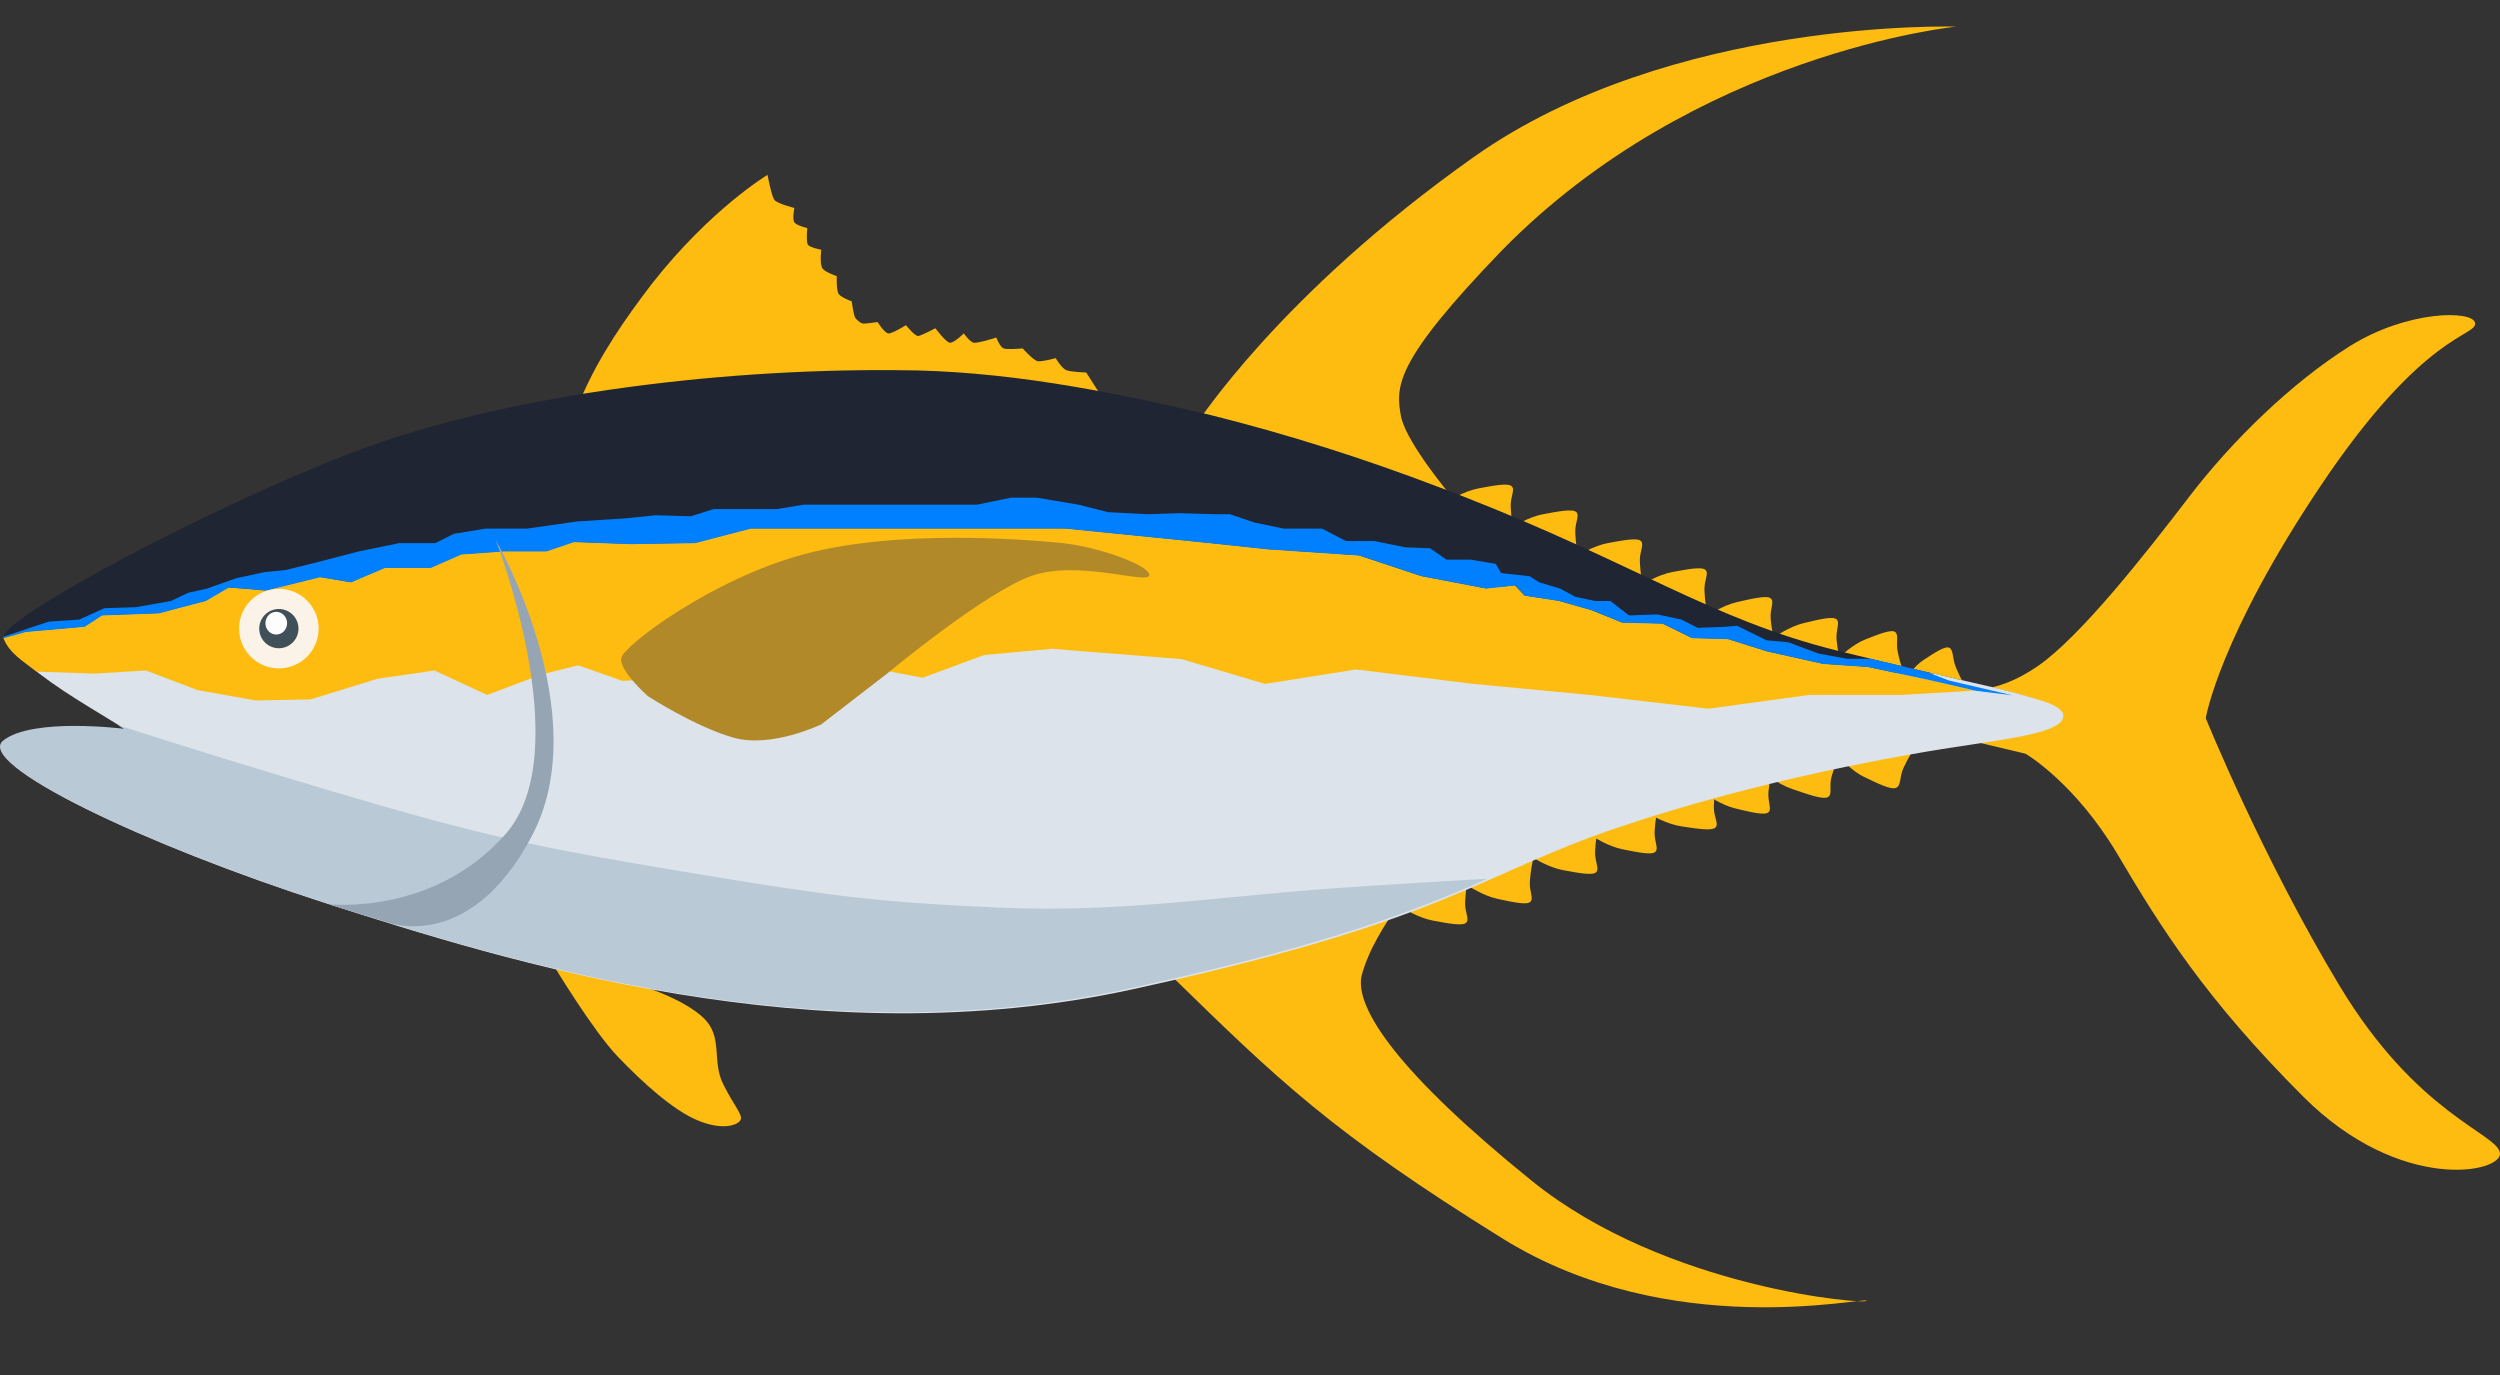<?xml version="1.0" encoding="UTF-8"?>
<!DOCTYPE svg PUBLIC "-//W3C//DTD SVG 1.1//EN" "http://www.w3.org/Graphics/SVG/1.1/DTD/svg11.dtd">
<svg version="1.1" xmlns="http://www.w3.org/2000/svg" xmlns:xlink="http://www.w3.org/1999/xlink" x="0" y="0" width="288" height="158.4" viewBox="0, 0, 144, 79.2">
  <rect x="0" y="0" width="144" height="79.2" fill="#333333" stroke="none"/>
  <g id="Layer_2">
    <g>
      <path d="M31.864,55.566 C31.864,55.566 34.155,59.374 35.583,60.861 C37.01,62.349 38.766,63.955 40.223,64.55 C41.681,65.145 42.544,64.788 42.663,64.491 C42.782,64.193 42.306,63.747 41.651,62.438 C40.997,61.129 41.651,59.731 40.55,58.66 C39.45,57.589 37.219,56.875 37.219,56.875 C37.219,56.875 35.969,55.715 34.72,55.447 C33.47,55.179 31.775,55.626 31.864,55.566 z" fill="#FEBC11"/>
      <path d="M113.261,39.66 C113.261,39.66 114.866,40.082 117.341,38.392 C119.816,36.702 123.624,31.847 126.099,28.611 C128.574,25.374 132.001,22.042 135.333,19.948 C138.665,17.854 142.472,17.854 142.568,18.615 C142.663,19.377 139.617,19.128 133.715,27.915 C127.813,36.702 127.051,41.367 127.051,41.367 C127.051,41.367 130.288,49.363 134.762,56.788 C139.236,64.213 143.805,65.26 143.996,66.402 C144.186,67.545 138.284,68.782 132.668,63.166 C127.051,57.549 124.481,53.456 122.006,49.268 C119.531,45.079 116.675,43.415 116.675,43.415 C116.675,43.415 113.261,42.604 113.261,42.604 C113.261,42.604 111.535,41.081 111.535,41.081 C111.535,41.081 113.261,39.66 113.261,39.66 z" fill="#FEBC11"/>
      <g>
        <path d="M80.821,52.315 C80.821,52.315 81.725,52.881 82.546,53.029 C83.376,53.179 84.242,53.356 84.45,53.148 C84.658,52.94 84.369,52.56 84.39,51.958 C84.413,51.326 84.539,50.679 84.539,50.679 C84.539,50.679 82.367,51.185 82.367,51.185 C82.367,51.185 80.761,52.404 80.821,52.315 z" fill="#FEBC11"/>
        <path d="M84.541,51.006 C84.541,51.006 85.428,51.599 86.244,51.771 C87.07,51.946 87.929,52.149 88.144,51.947 C88.358,51.745 88.08,51.357 88.12,50.756 C88.161,50.125 88.306,49.482 88.306,49.482 C88.306,49.482 86.121,49.923 86.121,49.923 C86.121,49.923 84.479,51.094 84.541,51.006 z" fill="#FEBC11"/>
        <path d="M88.308,49.407 C88.308,49.407 89.213,49.973 90.033,50.121 C90.864,50.271 91.729,50.448 91.937,50.24 C92.145,50.032 91.856,49.652 91.878,49.05 C91.901,48.419 92.026,47.771 92.026,47.771 C92.026,47.771 89.855,48.277 89.855,48.277 C89.855,48.277 88.248,49.496 88.308,49.407 z" fill="#FEBC11"/>
        <path d="M91.731,48.173 C91.731,48.173 92.626,48.754 93.444,48.916 C94.272,49.079 95.134,49.271 95.346,49.066 C95.557,48.862 95.274,48.477 95.306,47.876 C95.339,47.244 95.476,46.599 95.476,46.599 C95.476,46.599 93.296,47.069 93.296,47.069 C93.296,47.069 91.67,48.261 91.731,48.173 z" fill="#FEBC11"/>
        <path d="M95.076,46.936 C95.076,46.936 96.017,47.476 96.861,47.6 C97.714,47.726 98.604,47.878 98.812,47.664 C99.019,47.45 98.712,47.079 98.717,46.476 C98.723,45.844 98.833,45.193 98.833,45.193 C98.833,45.193 96.626,45.762 96.626,45.762 C96.626,45.762 95.018,47.027 95.076,46.936 z" fill="#FEBC11"/>
        <path d="M98.28,45.765 C98.28,45.765 99.153,46.378 99.965,46.569 C100.786,46.763 101.641,46.986 101.86,46.789 C102.078,46.592 101.81,46.198 101.863,45.598 C101.92,44.968 102.08,44.328 102.08,44.328 C102.08,44.328 99.884,44.718 99.884,44.718 C99.884,44.718 98.215,45.851 98.28,45.765 z" fill="#FEBC11"/>
        <path d="M101.498,44.431 C101.498,44.431 102.361,45.152 103.228,45.446 C104.105,45.745 105.014,46.077 105.291,45.911 C105.567,45.744 105.337,45.32 105.499,44.733 C105.67,44.118 105.957,43.506 105.957,43.506 C105.957,43.506 103.457,43.606 103.457,43.606 C103.457,43.606 101.412,44.508 101.498,44.431 z" fill="#FEBC11"/>
        <path d="M105.937,43.589 C105.937,43.589 106.609,44.384 107.369,44.748 C108.139,45.116 108.932,45.521 109.226,45.373 C109.52,45.225 109.387,44.777 109.658,44.194 C109.941,43.583 110.334,42.984 110.334,42.984 C110.334,42.984 107.952,42.898 107.952,42.898 C107.952,42.898 105.84,43.661 105.937,43.589 z" fill="#FEBC11"/>
      </g>
      <path d="M107.513,74.922 C107.632,75.16 95.971,74.267 88.236,68.02 C80.502,61.773 78.062,58.084 78.419,56.24 C78.823,54.686 79.736,53.309 80.621,51.988 C76.294,53.583 64.112,52.931 67.417,56.156 C73.601,62.19 76.694,65.224 86.57,71.352 C96.185,77.317 107.394,74.684 107.513,74.922 z" fill="#FEBC11"/>
      <g>
        <path d="M112.666,1.535 C112.666,1.535 97.673,3.022 86.488,14.445 C80.301,20.871 80.36,22.239 80.717,24.084 C81.121,25.638 83.536,28.52 83.655,28.639 C83.774,28.758 79.252,28.222 74.79,26.675 C70.328,25.128 69.079,23.998 69.019,24.236 C68.96,24.474 73.541,17.066 84.904,9.034 C96.268,1.003 112.666,1.535 112.666,1.535 z" fill="#FEBC11"/>
      </g>
      <g>
        <path d="M83.446,28.843 C83.446,28.843 84.35,28.277 85.171,28.129 C86.001,27.979 86.867,27.802 87.075,28.01 C87.283,28.218 86.994,28.598 87.015,29.2 C87.038,29.831 87.164,30.479 87.164,30.479 C87.164,30.479 84.992,29.973 84.992,29.973 C84.992,29.973 83.386,28.754 83.446,28.843 z" fill="#FEBC11"/>
        <path d="M87.166,30.33 C87.166,30.33 88.071,29.764 88.891,29.616 C89.721,29.467 90.587,29.289 90.795,29.497 C91.003,29.705 90.714,30.085 90.735,30.687 C90.758,31.319 90.884,31.966 90.884,31.966 C90.884,31.966 88.713,31.461 88.713,31.461 C88.713,31.461 87.106,30.241 87.166,30.33 z" fill="#FEBC11"/>
        <path d="M90.886,31.996 C90.886,31.996 91.791,31.43 92.611,31.282 C93.442,31.132 94.307,30.955 94.515,31.163 C94.723,31.371 94.434,31.751 94.455,32.353 C94.478,32.985 94.604,33.632 94.604,33.632 C94.604,33.632 92.433,33.126 92.433,33.126 C92.433,33.126 90.826,31.907 90.886,31.996 z" fill="#FEBC11"/>
        <path d="M94.606,33.662 C94.606,33.662 95.511,33.096 96.331,32.948 C97.162,32.798 98.027,32.621 98.235,32.829 C98.443,33.037 98.154,33.417 98.176,34.019 C98.198,34.651 98.324,35.298 98.324,35.298 C98.324,35.298 96.153,34.792 96.153,34.792 C96.153,34.792 94.546,33.573 94.606,33.662 z" fill="#FEBC11"/>
        <path d="M98.326,35.473 C98.326,35.473 99.225,34.865 100.057,34.679 C100.899,34.49 101.775,34.273 101.998,34.471 C102.22,34.669 101.942,35.062 101.991,35.662 C102.044,36.292 102.202,36.933 102.202,36.933 C102.202,36.933 99.959,36.529 99.959,36.529 C99.959,36.529 98.261,35.386 98.326,35.473 z" fill="#FEBC11"/>
        <path d="M102.204,36.696 C102.204,36.696 103.077,36.083 103.889,35.892 C104.71,35.698 105.565,35.475 105.784,35.672 C106.003,35.869 105.734,36.263 105.787,36.863 C105.844,37.493 106.004,38.133 106.004,38.133 C106.004,38.133 103.808,37.743 103.808,37.743 C103.808,37.743 102.14,36.61 102.204,36.696 z" fill="#FEBC11"/>
        <path d="M106.006,37.807 C106.006,37.807 106.73,37.104 107.451,36.827 C108.18,36.546 108.936,36.232 109.162,36.403 C109.387,36.575 109.19,36.995 109.315,37.584 C109.446,38.203 109.673,38.82 109.673,38.82 C109.673,38.82 107.61,38.672 107.61,38.672 C107.61,38.672 105.936,37.729 106.006,37.807 z" fill="#FEBC11"/>
        <path d="M109.676,39.225 C109.676,39.225 110.196,38.405 110.801,38.012 C111.414,37.614 112.044,37.179 112.288,37.316 C112.531,37.452 112.437,37.905 112.674,38.477 C112.924,39.077 113.261,39.66 113.261,39.66 C113.261,39.66 111.332,39.838 111.332,39.838 C111.332,39.838 109.595,39.157 109.676,39.225 z" fill="#FEBC11"/>
      </g>
      <path d="M44.209,10.072 C44.209,10.072 44.433,11.262 44.596,11.5 C44.76,11.738 45.756,11.976 45.756,11.976 C45.756,11.976 45.623,12.623 45.756,12.809 C45.89,12.995 46.5,13.136 46.5,13.136 C46.5,13.136 46.426,13.917 46.53,14.088 C46.634,14.259 47.303,14.385 47.303,14.385 C47.303,14.385 47.192,15.263 47.393,15.486 C47.593,15.709 48.196,15.903 48.196,15.903 C48.196,15.903 48.166,16.75 48.315,16.944 C48.463,17.137 49.058,17.36 49.058,17.36 C49.058,17.36 49.17,18.171 49.267,18.312 C49.363,18.453 49.586,18.624 49.713,18.639 C49.839,18.654 50.546,18.55 50.546,18.55 C50.546,18.55 50.947,19.182 51.17,19.205 C51.394,19.227 52.182,18.729 52.182,18.729 C52.182,18.729 52.702,19.383 52.896,19.353 C53.089,19.324 53.878,18.907 53.878,18.907 C53.878,18.907 54.472,19.71 54.71,19.74 C54.948,19.77 55.514,19.205 55.514,19.205 C55.514,19.205 55.856,19.688 56.079,19.74 C56.302,19.792 57.388,19.442 57.388,19.442 C57.388,19.442 57.589,19.978 57.804,20.067 C58.02,20.156 58.905,20.067 58.905,20.067 C58.905,20.067 59.544,20.789 59.797,20.811 C60.05,20.833 60.809,20.632 60.809,20.632 C60.809,20.632 61.151,21.205 61.404,21.317 C61.657,21.428 62.564,21.455 62.564,21.455 C62.826,21.864 63.088,22.272 63.35,22.681 C59.472,21.879 55.515,21.565 51.563,21.459 C45.513,21.346 39.495,21.962 33.518,22.829 C34.538,20.473 36.013,18.348 37.57,16.319 C40.937,12.035 44.209,10.072 44.209,10.072 z" fill="#FEBC11"/>
    </g>
    <path d="M100.522,81.673 C100.522,81.673 100.522,81.673 100.522,81.673" fill="#0080FF"/>
    <g>
      <path d="M69.682,23.894 C74.161,25.009 78.573,26.415 82.886,28.061 L82.886,28.061 L84.183,28.556 C94.178,32.459 98.553,35.659 105.787,37.467 C113.022,39.276 118.478,40.21 118.668,41.067 C118.859,41.924 117.406,42.264 113.503,42.835 C109.6,43.406 101.413,44.834 93.226,47.595 C85.04,50.355 83.517,52.926 65.24,56.924 C46.963,60.922 29.162,55.305 18.786,51.974 C8.41,48.642 -1.395,43.977 0.318,42.645 C2.032,41.312 7.267,41.978 7.267,41.978 C7.267,41.978 0.128,37.79 0.223,36.648 C0.318,35.505 12.217,29.127 20.499,25.986 C28.781,22.845 40.966,21.226 51.627,21.322 C57.745,21.325 63.755,22.499 69.682,23.894" fill="#1F2532"/>
      <path d="M64.551,34.893 C64.551,34.893 99.773,38.7 99.773,38.7 C103.633,38.73 107.494,38.761 111.355,38.791 C113.295,39.271 115.27,39.636 117.181,40.232 C117.66,40.381 118.532,40.589 118.833,41.086 C119.024,41.943 117.406,42.323 113.503,42.895 C109.6,43.466 101.413,44.894 93.226,47.654 C85.04,50.415 83.517,52.985 65.24,56.983 C46.963,60.981 29.162,55.365 18.786,52.033 C8.41,48.701 -1.395,44.037 0.318,42.704 C2.032,41.372 7.267,42.038 7.267,42.038 C5.346,40.829 3.321,39.724 1.581,38.252 C10.554,37.414 19.525,36.563 28.497,35.726 C28.497,35.726 64.551,34.893 64.551,34.893 z" fill="#DCE3EA"/>
      <path d="M61.328,30.429 C61.328,30.429 69.632,31.265 69.632,31.265 C69.632,31.265 72.965,31.622 72.965,31.622 C72.965,31.622 78.25,31.979 78.25,31.979 C78.25,31.979 81.836,33.169 81.836,33.169 C81.836,33.169 85.568,33.883 85.568,33.883 C85.568,33.883 87.246,33.704 87.246,33.704 C87.246,33.704 87.812,34.299 87.812,34.299 C87.812,34.299 89.762,34.597 89.762,34.597 C89.762,34.597 91.649,35.132 91.649,35.132 C91.649,35.132 93.41,35.846 93.41,35.846 C93.41,35.846 95.738,35.906 95.738,35.906 C95.738,35.906 97.436,36.738 97.436,36.738 C97.436,36.738 99.512,36.798 99.512,36.798 C99.512,36.798 101.777,37.512 101.777,37.512 C101.777,37.512 104.985,38.226 104.985,38.226 C104.985,38.226 107.564,38.404 107.564,38.404 C107.564,38.404 111.213,39.178 111.213,39.178 C111.213,39.178 113.793,39.773 113.793,39.773 C113.793,39.773 115.868,40.029 115.868,40.029 C115.868,40.029 113.783,39.773 113.783,39.773 C113.783,39.773 109.522,40.029 109.522,40.029 L104.213,40.029 C104.213,40.029 98.399,40.822 98.399,40.822 C98.399,40.822 91.574,40.029 91.574,40.029 C91.574,40.029 84.875,39.394 84.875,39.394 C84.875,39.394 78.112,38.561 78.112,38.561 C78.112,38.561 72.867,39.394 72.867,39.394 C72.867,39.394 68.064,37.966 68.064,37.966 C68.064,37.966 60.607,37.372 60.607,37.372 C60.607,37.372 56.689,37.729 56.689,37.729 C56.689,37.729 53.15,39.037 53.15,39.037 C53.15,39.037 48.726,38.204 48.726,38.204 C48.726,38.204 42.152,38.918 42.152,38.918 C42.152,38.918 35.834,39.216 35.834,39.216 C35.834,39.216 33.306,38.323 33.306,38.323 C33.306,38.323 31.157,38.859 31.157,38.859 C31.157,38.859 28.06,40.029 28.06,40.029 C28.06,40.029 25.027,38.621 25.027,38.621 C25.027,38.621 21.741,39.097 21.741,39.097 C21.741,39.097 17.886,40.287 17.886,40.287 C17.886,40.287 14.726,40.346 14.726,40.346 C14.726,40.346 11.376,39.751 11.376,39.751 C11.376,39.751 8.406,38.621 8.406,38.621 C8.406,38.621 5.436,38.799 5.436,38.799 C4.328,38.762 3.22,38.723 2.112,38.686 C1.379,38.119 0.53,37.639 0.188,36.735 C0.605,36.617 1.023,36.499 1.441,36.381 C1.441,36.381 4.838,36.084 4.838,36.084 C4.838,36.084 5.845,35.43 5.845,35.43 C5.845,35.43 9.116,35.311 9.116,35.311 C9.116,35.311 11.821,34.597 11.821,34.597 C11.821,34.597 13.142,33.823 13.142,33.823 C13.142,33.823 15.281,34.002 15.281,34.002 C15.281,34.002 18.401,33.228 18.401,33.228 C18.401,33.228 20.187,33.526 20.187,33.526 C20.187,33.526 22.137,32.693 22.137,32.693 C22.137,32.693 24.78,32.693 24.78,32.693 C24.78,32.693 26.541,31.919 26.541,31.919 C26.541,31.919 28.994,31.741 28.994,31.741 C28.994,31.741 31.448,31.741 31.448,31.741 C31.448,31.741 33.02,31.205 33.02,31.205 C33.02,31.205 36.291,31.324 36.291,31.324 C36.291,31.324 40.003,31.265 40.003,31.265 C40.003,31.265 43.211,30.429 43.211,30.429 L61.328,30.429 z" fill="#FEBC11"/>
      <path d="M59.731,28.667 C59.731,28.667 62.122,29.07 62.122,29.07 C62.122,29.07 63.82,29.5 63.82,29.5 C63.82,29.5 66.148,29.619 66.148,29.619 C66.148,29.619 67.909,29.559 67.909,29.559 C67.909,29.559 69.985,29.619 69.985,29.619 L70.843,29.619 C70.843,29.619 72.25,30.095 72.25,30.095 C72.25,30.095 73.948,30.448 73.948,30.448 L76.15,30.448 C76.15,30.448 77.534,31.166 77.534,31.166 C77.534,31.166 79.169,31.166 79.169,31.166 C79.169,31.166 80.931,31.523 80.931,31.523 C80.931,31.523 82.378,31.582 82.378,31.582 C82.378,31.582 83.321,32.237 83.321,32.237 C83.321,32.237 84.705,32.237 84.705,32.237 C84.705,32.237 86.152,32.475 86.152,32.475 C86.152,32.475 86.467,33.01 86.467,33.01 C86.467,33.01 88.102,33.189 88.102,33.189 C88.102,33.189 88.668,33.546 88.668,33.545 C88.668,33.546 89.864,33.902 89.864,33.902 C89.864,33.902 90.744,34.378 90.744,34.378 C90.744,34.378 91.877,34.616 91.877,34.616 C91.877,34.616 92.757,34.616 92.757,34.616 C92.757,34.616 93.827,35.449 93.827,35.449 C93.827,35.449 95.462,35.39 95.462,35.39 C95.462,35.39 96.846,35.687 96.846,35.687 C96.846,35.687 97.79,36.163 97.79,36.163 C97.79,36.163 99.362,36.104 99.362,36.104 C99.362,36.104 100.054,36.044 100.054,36.044 C100.054,36.044 101.753,36.877 101.753,36.877 C101.753,36.877 103.011,36.996 103.011,36.996 C103.011,36.996 103.64,37.234 103.64,37.234 C103.64,37.234 104.772,37.651 104.772,37.651 C104.772,37.651 106.408,37.948 106.408,37.948 L107.786,37.948 C110.768,38.66 109.697,38.406 111,38.714 C111.419,38.875 111.839,39.037 112.258,39.198 C112.258,39.198 115.907,40.049 115.907,40.049 C115.907,40.049 113.832,39.793 113.832,39.793 C113.832,39.793 111.252,39.198 111.252,39.198 C111.252,39.198 107.603,38.424 107.603,38.424 C107.603,38.424 105.024,38.246 105.024,38.246 C105.024,38.246 101.816,37.532 101.816,37.532 C101.816,37.532 99.551,36.818 99.551,36.818 C99.551,36.818 97.475,36.758 97.475,36.758 C97.475,36.758 95.777,35.925 95.777,35.925 C95.777,35.925 93.449,35.866 93.449,35.866 C93.449,35.866 91.688,35.152 91.688,35.152 C91.688,35.152 89.801,34.616 89.801,34.616 C89.801,34.616 87.851,34.319 87.85,34.319 C87.851,34.319 87.284,33.724 87.284,33.724 C87.284,33.724 85.607,33.903 85.607,33.902 C85.607,33.903 81.874,33.189 81.874,33.189 C81.874,33.189 78.289,31.999 78.289,31.999 C78.289,31.999 73.004,31.642 73.004,31.642 C73.004,31.642 69.671,31.285 69.671,31.285 C69.671,31.285 61.367,30.448 61.367,30.448 L43.25,30.448 C43.25,30.448 40.042,31.285 40.042,31.285 C40.042,31.285 36.33,31.344 36.33,31.344 C36.33,31.344 33.059,31.225 33.059,31.225 C33.059,31.225 31.486,31.761 31.486,31.761 L29.033,31.761 C29.033,31.761 26.58,31.939 26.58,31.939 C26.58,31.939 24.818,32.713 24.818,32.713 L22.176,32.713 C22.176,32.713 20.226,33.546 20.226,33.546 C20.226,33.546 18.44,33.248 18.44,33.248 C18.44,33.248 15.319,34.021 15.319,34.021 C15.319,34.021 13.181,33.843 13.181,33.843 C13.181,33.843 11.86,34.616 11.86,34.616 C11.86,34.616 9.155,35.33 9.155,35.33 C9.155,35.33 5.884,35.449 5.883,35.449 C5.884,35.449 4.877,36.104 4.877,36.104 C4.877,36.104 1.48,36.401 1.48,36.401 C1.062,36.519 0.644,36.637 0.226,36.755 L0.208,36.707 L0.239,36.661 C1.093,36.376 1.947,36.091 2.801,35.806 C2.801,35.806 4.562,35.687 4.562,35.687 C4.562,35.687 6.009,35.033 6.009,35.033 C6.009,35.033 7.834,34.973 7.834,34.973 C7.834,34.973 9.847,34.616 9.847,34.616 C9.847,34.616 10.853,34.14 10.853,34.14 C10.853,34.14 11.923,33.902 11.923,33.902 C11.923,33.902 13.596,33.308 13.596,33.308 C13.596,33.308 15.257,32.951 15.257,32.951 C15.257,32.951 16.452,32.832 16.452,32.832 C16.452,32.832 18.15,32.415 18.15,32.415 C18.15,32.415 20.667,31.761 20.666,31.761 C20.667,31.761 22.994,31.285 22.994,31.285 L25.07,31.285 C25.07,31.285 26.139,30.749 26.139,30.749 C26.139,30.749 27.964,30.448 27.964,30.448 L30.354,30.448 C30.354,30.448 33.248,30.035 33.248,30.035 C33.248,30.035 36.016,29.857 36.016,29.857 C36.016,29.857 37.777,29.678 37.777,29.678 C37.777,29.678 39.79,29.738 39.79,29.738 C39.79,29.738 41.111,29.321 41.111,29.321 L44.76,29.321 C44.76,29.321 46.269,29.07 46.269,29.07 L56.272,29.07 C56.272,29.07 58.222,28.667 58.222,28.667 L59.731,28.667 z" fill="#0080FF"/>
      <path d="M6.786,41.764 C10.923,43.103 15.082,44.373 19.249,45.614 C27.817,48.152 30.831,48.787 39.399,50.215 C47.966,51.642 50.504,51.96 57.485,52.277 C64.466,52.594 70.144,51.642 76.824,51.167 C79.766,50.959 82.709,50.778 85.654,50.619 C79.112,53.611 72.113,55.366 65.118,56.924 C46.84,60.922 29.039,55.305 18.663,51.974 C8.287,48.642 -1.518,43.977 0.196,42.645 C1.909,41.312 7.145,41.978 7.145,41.978 C7.025,41.908 6.905,41.836 6.786,41.764 z" fill="#BAC9D6"/>
    </g>
    <g>
      <g>
        <path d="M16.062,38.499 C14.797,38.499 13.771,37.473 13.771,36.208 C13.771,34.943 14.797,33.918 16.062,33.918 C17.327,33.918 18.353,34.943 18.353,36.208 C18.353,37.473 17.327,38.499 16.062,38.499 z" fill="#FCF3E8"/>
        <path d="M16.062,37.339 C15.438,37.339 14.932,36.832 14.932,36.208 C14.932,35.584 15.438,35.078 16.062,35.078 C16.686,35.078 17.192,35.584 17.192,36.208 C17.192,36.832 16.686,37.339 16.062,37.339 z" fill="#405058"/>
        <path d="M15.913,36.55 C15.568,36.55 15.289,36.257 15.289,35.896 C15.289,35.534 15.568,35.241 15.913,35.241 C16.258,35.241 16.538,35.534 16.538,35.896 C16.538,36.257 16.258,36.55 15.913,36.55 z" fill="#FDFDFD"/>
      </g>
      <path d="M35.785,37.895 C35.931,37.175 41.071,33.299 46.393,31.901 C51.714,30.504 58.72,31.046 61.031,31.264 C63.342,31.482 66.321,32.62 66.198,33.144 C66.075,33.669 62.113,32.233 59.424,33.169 C56.735,34.104 51.075,38.816 51.075,38.816 C51.075,38.816 47.31,41.719 47.31,41.719 C47.31,41.719 44.446,43.113 42.244,42.488 C40.042,41.864 37.318,40.098 37.318,40.098 C37.318,40.098 35.638,38.615 35.785,37.895 z" fill="#B28929"/>
      <path d="M18.897,52.08 C18.897,52.08 24.933,52.801 29.121,48.042 C33.31,43.282 28.55,31.097 28.55,31.097 C28.55,31.097 34.357,41.093 30.644,48.137 C26.932,55.181 22.071,53.045 22.071,53.045 C22.071,53.045 18.897,52.08 18.897,52.08 z" fill="#95A5B3"/>
    </g>
  </g>
</svg>
